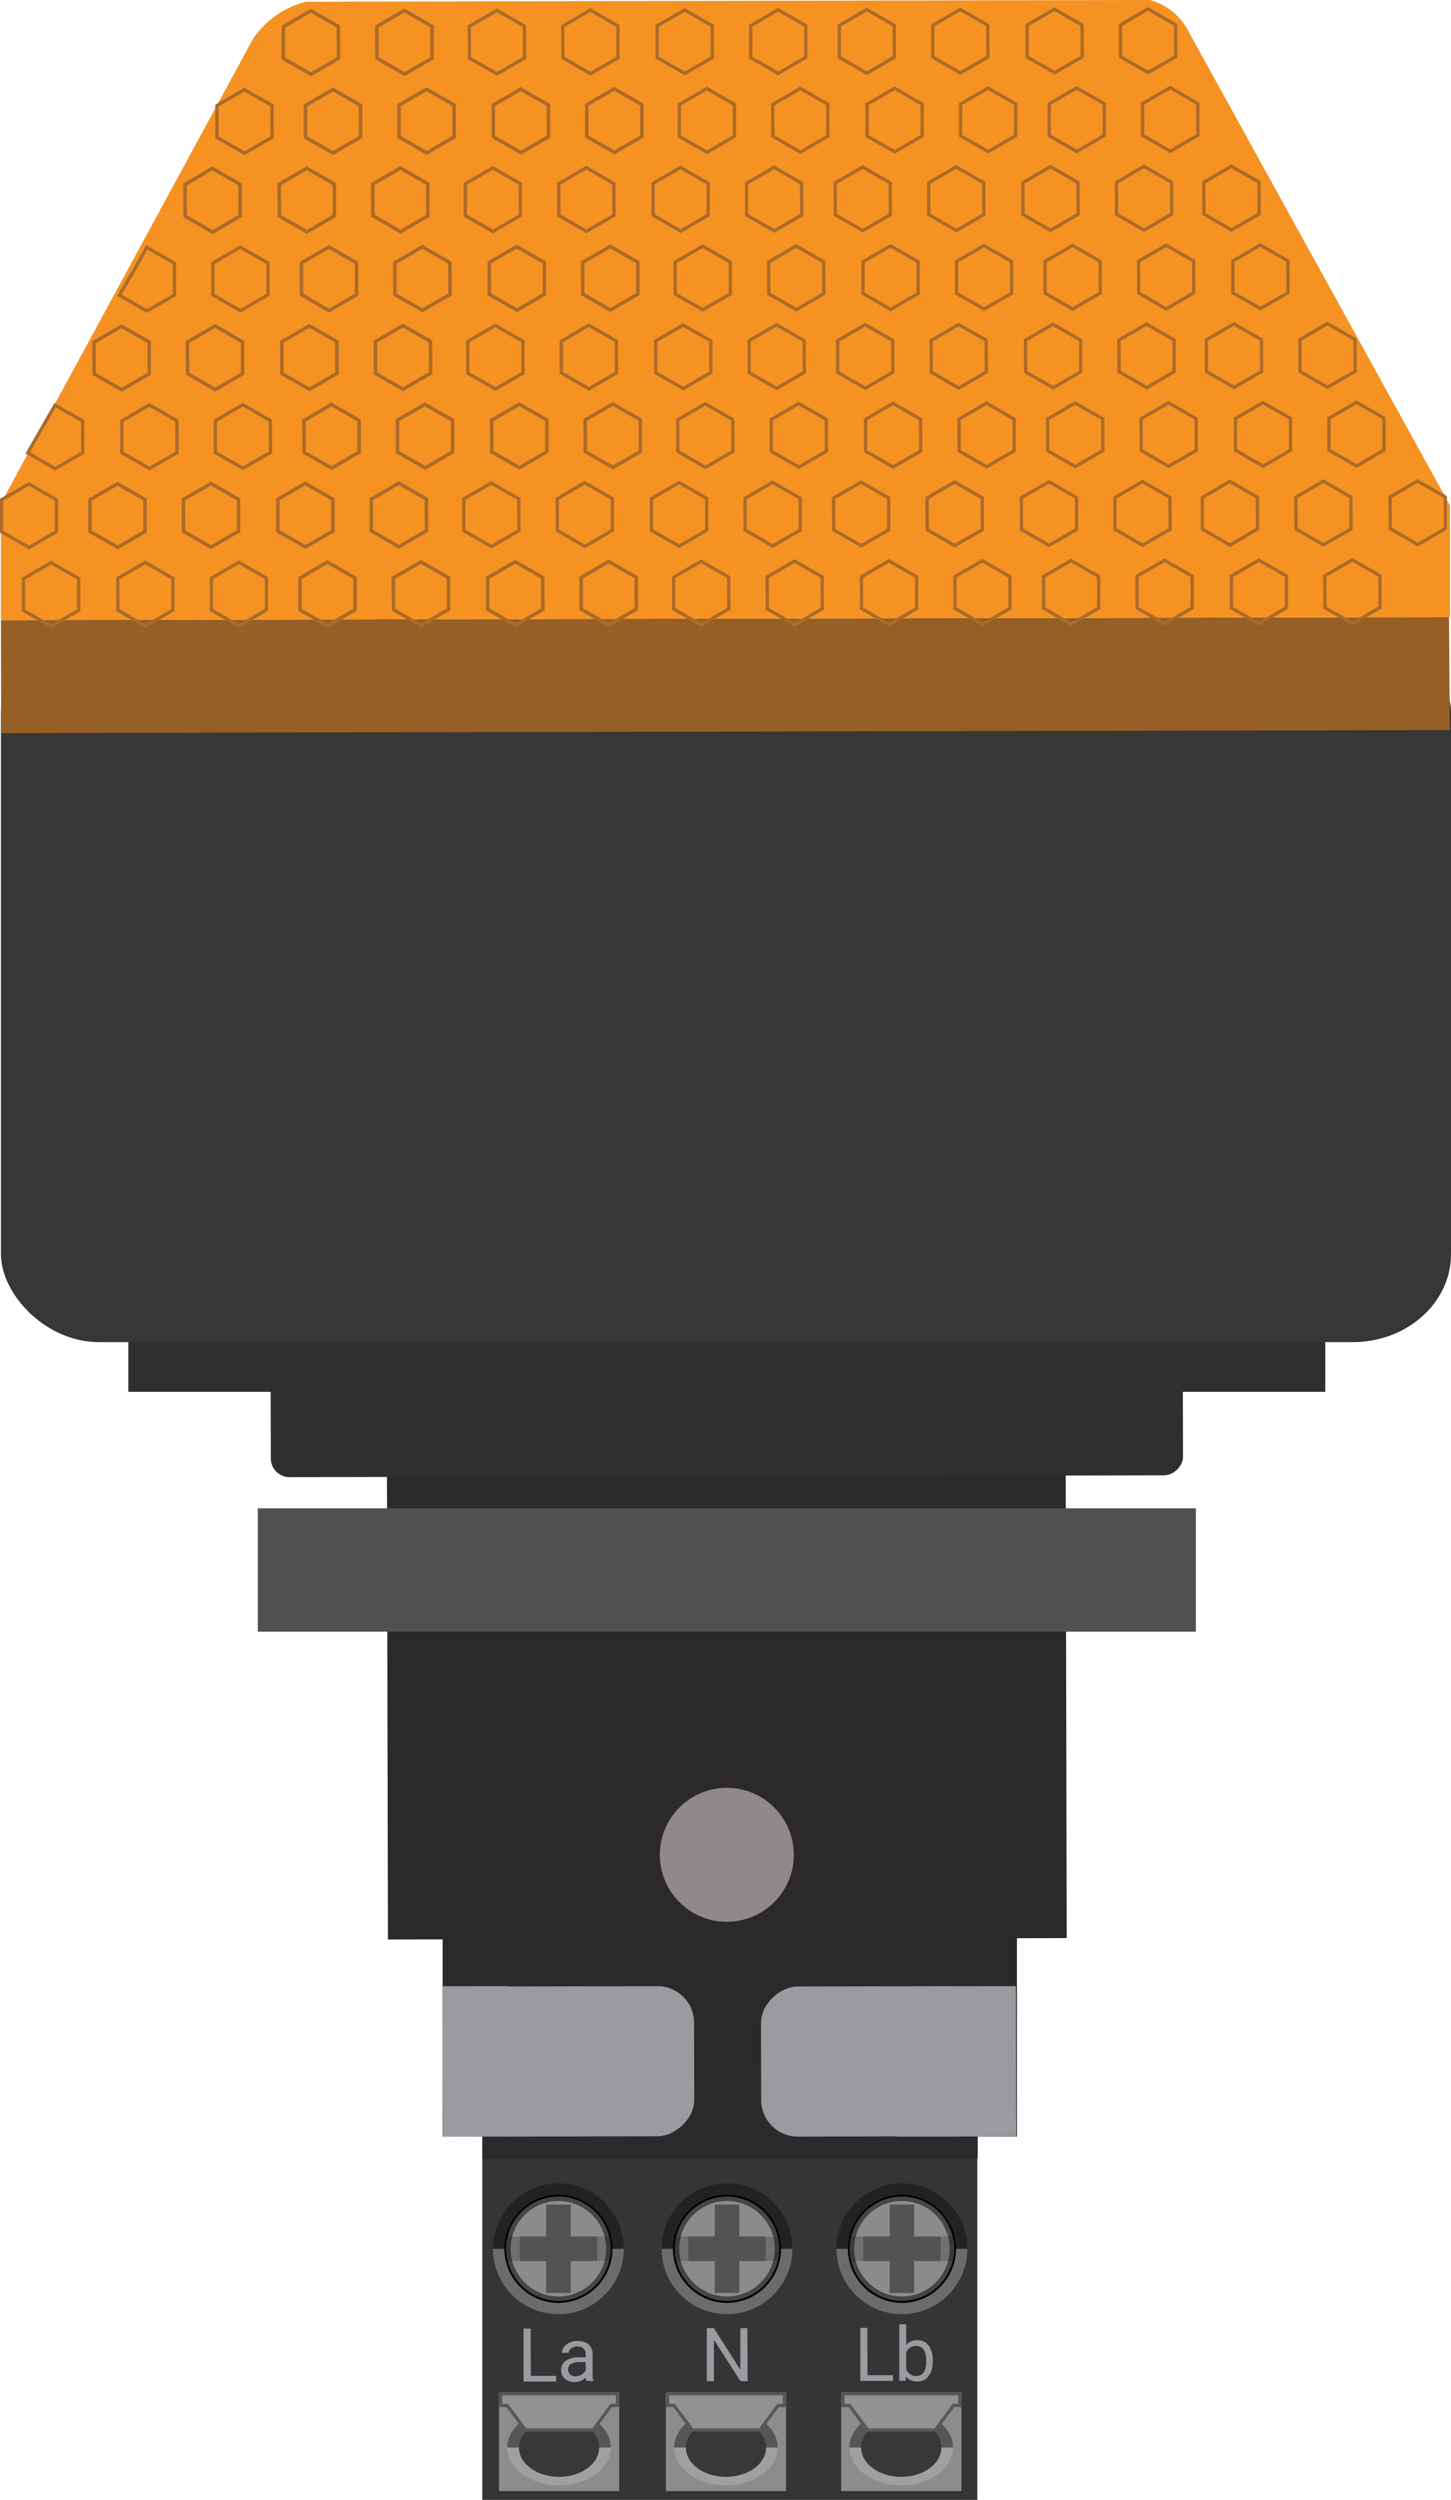 <?xml version='1.0' encoding='UTF-8' standalone='no'?>
<!-- Generator: Adobe Illustrator 16.0.0, SVG Export Plug-In . SVG Version: 6.00 Build 0)  -->
<svg xmlns="http://www.w3.org/2000/svg" width="109.42"  xml:space="preserve" xmlns:xml="http://www.w3.org/XML/1998/namespace" version="1.1" viewBox="0 0 109.42 188.502" y="0px" height="188.502" enable-background="new 0 0 23.76 32.551" x="0px" id="svg2" gorn="0">
    <desc >
        <referenceFile >RSL_1_breadboard.svg</referenceFile>
    </desc>
    <defs  id="defs13829"/>
    <g transform="translate(42.93,87.428)" >
        <g >
            <g  id="breadboard" gorn="0.2.0.0">
                <rect style="stroke-linecap:round;stop-color:#000000" width="43.309"  fill-opacity="1" stroke="none" y="57.81" height="15.874" stroke-width="0.96" x="-9.551" id="rect20594" fill="#2b2929" gorn="0.2.0.0.0"/>
                <g transform="rotate(-90)" >
                    <g >
                        <rect style="fill:#363435" class="cls-163" width="27.39"  y="-6.562" height="37.33" x="-101.073" id="rect10621" gorn="0.2.0.0.1.0.0"/>
                    </g>
                </g>
                <g transform="rotate(-90.12)" >
                    <g >
                        <rect style="fill:#2b2929" class="cls-118" width="35.738"  y="-13.799" height="51.186" x="-58.789" id="rect11017" gorn="0.2.0.0.2.0.0"/>
                    </g>
                </g>
                <rect style="stroke-linecap:round;stop-color:#000000" width="90.26"  fill-opacity="1" stroke="none" y="11.642" height="5.88" stroke-width="0.96" x="-33.25" id="rect16395" fill="#302f2f" gorn="0.2.0.0.3"/>
                <rect style="stroke-linecap:round;stop-color:#000000" width="109.35"  fill-opacity="1" rx="7.412" stroke="none" y="-40.324" height="54.1" stroke-width="0.96" x="-42.86" id="rect16794" ry="6.632" fill="#393636" gorn="0.2.0.0.4"/>
                <g transform="rotate(-90,30.141,914.081)" >
                    <g >
                        <polygon style="fill:#955f25" class="cls-165"  id="polygon10627" points="976.6,950.34 976.37,841.1 984.89,841.08 985.12,950.28 " gorn="0.2.0.0.5.0.0"/>
                    </g>
                </g>
                <g transform="rotate(-90,30.141,914.081)" >
                    <g >
                        <g  id="g11015" gorn="0.2.0.0.6.0.0">
                            <path style="fill:#f59222"  d="m 984.89,841.08 h 8.81 l 35,19 a 6.84,6.84 0 0 1 2.82,4 l 0.13,63.63 a 4.63,4.63 0 0 1 -2.51,3 l -35.6,19.64 h -8.42 z" id="path10629" gorn="0.2.0.0.6.0.0.0"/>
                            <polygon style="stroke-miterlimit:10" class="cls-168"  stroke="#ab6b29" stroke-width="0.25" id="polygon10631" fill="none" points="990.38,849.88 991.58,851.95 993.98,851.95 995.17,849.87 993.97,847.8 991.57,847.8 " gorn="0.2.0.0.6.0.0.1"/>
                            <polygon style="stroke-miterlimit:10" class="cls-168"  stroke="#ab6b29" stroke-width="0.25" id="polygon10633" fill="none" points="990.39,856.93 991.6,859 993.99,859 995.19,856.92 993.99,854.84 991.59,854.85 " gorn="0.2.0.0.6.0.0.2"/>
                            <polygon style="stroke-miterlimit:10" class="cls-168"  stroke="#ab6b29" stroke-width="0.25" id="polygon10635" fill="none" points="990.41,864.04 991.61,866.12 994.01,866.11 995.2,864.03 994,861.96 991.6,861.96 " gorn="0.2.0.0.6.0.0.3"/>
                            <polygon style="stroke-miterlimit:10" class="cls-168"  stroke="#ab6b29" stroke-width="0.25" id="polygon10637" fill="none" points="990.42,871.09 991.63,873.17 994.02,873.16 995.22,871.08 994.01,869.01 991.62,869.01 " gorn="0.2.0.0.6.0.0.4"/>
                            <polygon style="stroke-miterlimit:10" class="cls-168"  stroke="#ab6b29" stroke-width="0.25" id="polygon10639" fill="none" points="990.38,849.88 991.58,851.95 993.98,851.95 995.17,849.87 993.97,847.8 991.57,847.8 " gorn="0.2.0.0.6.0.0.5"/>
                            <polygon style="stroke-miterlimit:10" class="cls-168"  stroke="#ab6b29" stroke-width="0.25" id="polygon10641" fill="none" points="990.39,856.93 991.6,859 993.99,859 995.19,856.92 993.99,854.84 991.59,854.85 " gorn="0.2.0.0.6.0.0.6"/>
                            <polygon style="stroke-miterlimit:10" class="cls-168"  stroke="#ab6b29" stroke-width="0.25" id="polygon10643" fill="none" points="990.41,864.04 991.61,866.12 994.01,866.11 995.2,864.03 994,861.96 991.6,861.96 " gorn="0.2.0.0.6.0.0.7"/>
                            <polygon style="stroke-miterlimit:10" class="cls-168"  stroke="#ab6b29" stroke-width="0.25" id="polygon10645" fill="none" points="990.42,871.09 991.63,873.17 994.02,873.16 995.22,871.08 994.01,869.01 991.62,869.01 " gorn="0.2.0.0.6.0.0.8"/>
                            <polygon style="stroke-miterlimit:10" class="cls-168"  stroke="#ab6b29" stroke-width="0.25" id="polygon10647" fill="none" points="990.44,878.06 991.64,880.14 994.04,880.13 995.23,878.05 994.03,875.98 991.63,875.99 " gorn="0.2.0.0.6.0.0.9"/>
                            <polygon style="stroke-miterlimit:10" class="cls-168"  stroke="#ab6b29" stroke-width="0.25" id="polygon10649" fill="none" points="990.45,885.12 991.66,887.19 994.05,887.18 995.25,885.1 994.04,883.03 991.65,883.04 " gorn="0.2.0.0.6.0.0.10"/>
                            <polygon style="stroke-miterlimit:10" class="cls-168"  stroke="#ab6b29" stroke-width="0.25" id="polygon10651" fill="none" points="990.47,892.22 991.67,894.3 994.07,894.3 995.26,892.22 994.06,890.14 991.66,890.14 " gorn="0.2.0.0.6.0.0.11"/>
                            <polygon style="stroke-miterlimit:10" class="cls-168"  stroke="#ab6b29" stroke-width="0.25" id="polygon10653" fill="none" points="990.48,899.27 991.68,901.35 994.08,901.35 995.28,899.26 994.07,897.19 991.68,897.2 " gorn="0.2.0.0.6.0.0.12"/>
                            <polygon style="stroke-miterlimit:10" class="cls-168"  stroke="#ab6b29" stroke-width="0.25" id="polygon10655" fill="none" points="990.5,905.96 991.7,908.03 994.1,908.03 995.29,905.94 994.09,903.87 991.69,903.88 " gorn="0.2.0.0.6.0.0.13"/>
                            <polygon style="stroke-miterlimit:10" class="cls-168"  stroke="#ab6b29" stroke-width="0.25" id="polygon10657" fill="none" points="990.51,913.01 991.71,915.09 994.11,915.08 995.3,913 994.1,910.92 991.71,910.93 " gorn="0.2.0.0.6.0.0.14"/>
                            <polygon style="stroke-miterlimit:10" class="cls-168"  stroke="#ab6b29" stroke-width="0.25" id="polygon10659" fill="none" points="990.53,920.12 991.73,922.19 994.13,922.19 995.32,920.11 994.12,918.03 991.72,918.04 " gorn="0.2.0.0.6.0.0.15"/>
                            <polygon style="stroke-miterlimit:10" class="cls-168"  stroke="#ab6b29" stroke-width="0.25" id="polygon10661" fill="none" points="990.54,927.17 991.75,929.25 994.14,929.24 995.34,927.16 994.13,925.09 991.74,925.09 " gorn="0.2.0.0.6.0.0.16"/>
                            <polygon style="stroke-miterlimit:10" class="cls-168"  stroke="#ab6b29" stroke-width="0.25" id="polygon10663" fill="none" points="990.55,933.76 991.76,935.84 994.16,935.83 995.35,933.75 994.14,931.68 991.75,931.68 " gorn="0.2.0.0.6.0.0.17"/>
                            <polygon style="stroke-miterlimit:10" class="cls-168"  stroke="#ab6b29" stroke-width="0.25" id="polygon10665" fill="none" points="990.57,940.81 991.77,942.89 994.17,942.88 995.37,940.8 994.16,938.73 991.76,938.74 " gorn="0.2.0.0.6.0.0.18"/>
                            <polygon style="stroke-miterlimit:10" class="cls-168"  stroke="#ab6b29" stroke-width="0.25" id="polygon10667" fill="none" points="990.59,947.92 991.79,950 994.18,950 995.38,947.91 994.18,945.84 991.78,945.85 " gorn="0.2.0.0.6.0.0.19"/>
                            <polygon style="stroke-miterlimit:10" class="cls-168"  stroke="#ab6b29" stroke-width="0.25" id="polygon10677" fill="none" points="990.36,843.2 991.57,845.27 993.96,845.27 995.16,843.19 993.96,841.12 991.56,841.12 " gorn="0.2.0.0.6.0.0.20"/>
                            <polygon style="stroke-miterlimit:10" class="cls-168"  stroke="#ab6b29" stroke-width="0.25" id="polygon10679" fill="none" points="984.47,865.71 985.67,867.78 988.07,867.78 989.27,865.7 988.06,863.63 985.66,863.63 " gorn="0.2.0.0.6.0.0.21"/>
                            <polygon style="stroke-miterlimit:10" class="cls-168"  stroke="#ab6b29" stroke-width="0.25" id="polygon10681" fill="none" points="984.49,872.76 985.69,874.83 988.09,874.83 989.28,872.75 988.08,870.67 985.68,870.68 " gorn="0.2.0.0.6.0.0.22"/>
                            <polygon style="stroke-miterlimit:10" class="cls-168"  stroke="#ab6b29" stroke-width="0.25" id="polygon10683" fill="none" points="984.5,879.87 985.7,881.95 988.1,881.94 989.29,879.86 988.09,877.79 985.7,877.79 " gorn="0.2.0.0.6.0.0.23"/>
                            <polygon style="stroke-miterlimit:10" class="cls-168"  stroke="#ab6b29" stroke-width="0.25" id="polygon10685" fill="none" points="984.52,886.92 985.72,889 988.12,888.99 989.31,886.91 988.11,884.84 985.71,884.84 " gorn="0.2.0.0.6.0.0.24"/>
                            <polygon style="stroke-miterlimit:10" class="cls-168"  stroke="#ab6b29" stroke-width="0.25" id="polygon10687" fill="none" points="984.47,865.71 985.67,867.78 988.07,867.78 989.27,865.7 988.06,863.63 985.66,863.63 " gorn="0.2.0.0.6.0.0.25"/>
                            <polygon style="stroke-miterlimit:10" class="cls-168"  stroke="#ab6b29" stroke-width="0.25" id="polygon10689" fill="none" points="984.49,872.76 985.69,874.83 988.09,874.83 989.28,872.75 988.08,870.67 985.68,870.68 " gorn="0.2.0.0.6.0.0.26"/>
                            <polygon style="stroke-miterlimit:10" class="cls-168"  stroke="#ab6b29" stroke-width="0.25" id="polygon10691" fill="none" points="984.5,879.87 985.7,881.95 988.1,881.94 989.29,879.86 988.09,877.79 985.7,877.79 " gorn="0.2.0.0.6.0.0.27"/>
                            <polygon style="stroke-miterlimit:10" class="cls-168"  stroke="#ab6b29" stroke-width="0.25" id="polygon10693" fill="none" points="984.52,886.92 985.72,889 988.12,888.99 989.31,886.91 988.11,884.84 985.71,884.84 " gorn="0.2.0.0.6.0.0.28"/>
                            <polygon style="stroke-miterlimit:10" class="cls-168"  stroke="#ab6b29" stroke-width="0.25" id="polygon10695" fill="none" points="984.53,893.89 985.74,895.97 988.13,895.96 989.33,893.88 988.12,891.81 985.73,891.81 " gorn="0.2.0.0.6.0.0.29"/>
                            <polygon style="stroke-miterlimit:10" class="cls-168"  stroke="#ab6b29" stroke-width="0.25" id="polygon10697" fill="none" points="984.54,900.94 985.75,903.02 988.15,903.01 989.34,900.93 988.14,898.86 985.74,898.87 " gorn="0.2.0.0.6.0.0.30"/>
                            <polygon style="stroke-miterlimit:10" class="cls-168"  stroke="#ab6b29" stroke-width="0.25" id="polygon10699" fill="none" points="984.56,908.06 985.76,910.13 988.16,910.13 989.36,908.04 988.15,905.97 985.76,905.98 " gorn="0.2.0.0.6.0.0.31"/>
                            <polygon style="stroke-miterlimit:10" class="cls-168"  stroke="#ab6b29" stroke-width="0.25" id="polygon10701" fill="none" points="984.58,915.1 985.78,917.18 988.17,917.17 989.37,915.09 988.17,913.02 985.77,913.03 " gorn="0.2.0.0.6.0.0.32"/>
                            <polygon style="stroke-miterlimit:10" class="cls-168"  stroke="#ab6b29" stroke-width="0.25" id="polygon10703" fill="none" points="984.59,921.78 985.79,923.86 988.19,923.86 989.38,921.77 988.18,919.7 985.79,919.71 " gorn="0.2.0.0.6.0.0.33"/>
                            <polygon style="stroke-miterlimit:10" class="cls-168"  stroke="#ab6b29" stroke-width="0.25" id="polygon10705" fill="none" points="984.61,928.84 985.81,930.91 988.21,930.91 989.4,928.83 988.2,926.75 985.8,926.76 " gorn="0.2.0.0.6.0.0.34"/>
                            <polygon style="stroke-miterlimit:10" class="cls-168"  stroke="#ab6b29" stroke-width="0.25" id="polygon10707" fill="none" points="984.62,935.95 985.83,938.02 988.22,938.02 989.41,935.94 988.21,933.87 985.81,933.87 " gorn="0.2.0.0.6.0.0.35"/>
                            <polygon style="stroke-miterlimit:10" class="cls-168"  stroke="#ab6b29" stroke-width="0.25" id="polygon10709" fill="none" points="984.63,943 985.84,945.08 988.24,945.07 989.43,942.99 988.23,940.91 985.83,940.92 " gorn="0.2.0.0.6.0.0.36"/>
                            <polygon style="stroke-miterlimit:10" class="cls-168"  stroke="#ab6b29" stroke-width="0.25" id="polygon10721" fill="none" points="984.43,844.86 985.63,846.94 988.03,846.94 989.22,844.86 988.02,842.78 985.62,842.78 " gorn="0.2.0.0.6.0.0.37"/>
                            <polygon style="stroke-miterlimit:10" class="cls-168"  stroke="#ab6b29" stroke-width="0.25" id="polygon10723" fill="none" points="984.44,851.98 985.65,854.05 988.04,854.05 989.24,851.96 988.04,849.89 985.64,849.9 " gorn="0.2.0.0.6.0.0.38"/>
                            <polygon style="stroke-miterlimit:10" class="cls-168"  stroke="#ab6b29" stroke-width="0.25" id="polygon10725" fill="none" points="984.46,859.03 985.66,861.1 988.06,861.1 989.25,859.02 988.05,856.95 985.65,856.95 " gorn="0.2.0.0.6.0.0.39"/>
                            <polygon style="stroke-miterlimit:10" class="cls-168"  stroke="#ab6b29" stroke-width="0.25" id="polygon10727" fill="none" points="1002.26,850.18 1003.46,852.26 1005.86,852.26 1007.05,850.17 1005.85,848.1 1003.45,848.11 " gorn="0.2.0.0.6.0.0.40"/>
                            <polygon style="stroke-miterlimit:10" class="cls-168"  stroke="#ab6b29" stroke-width="0.25" id="polygon10729" fill="none" points="1002.27,857.24 1003.48,859.31 1005.87,859.31 1007.07,857.23 1005.86,855.15 1003.47,855.16 " gorn="0.2.0.0.6.0.0.41"/>
                            <polygon style="stroke-miterlimit:10" class="cls-168"  stroke="#ab6b29" stroke-width="0.25" id="polygon10731" fill="none" points="1002.29,864.35 1003.49,866.42 1005.89,866.42 1007.08,864.34 1005.88,862.26 1003.48,862.27 " gorn="0.2.0.0.6.0.0.42"/>
                            <polygon style="stroke-miterlimit:10" class="cls-168"  stroke="#ab6b29" stroke-width="0.25" id="polygon10733" fill="none" points="1002.3,871.4 1003.51,873.48 1005.9,873.47 1007.1,871.39 1005.89,869.32 1003.5,869.32 " gorn="0.2.0.0.6.0.0.43"/>
                            <polygon style="stroke-miterlimit:10" class="cls-168"  stroke="#ab6b29" stroke-width="0.25" id="polygon10735" fill="none" points="1002.26,850.18 1003.46,852.26 1005.86,852.26 1007.05,850.17 1005.85,848.1 1003.45,848.11 " gorn="0.2.0.0.6.0.0.44"/>
                            <polygon style="stroke-miterlimit:10" class="cls-168"  stroke="#ab6b29" stroke-width="0.25" id="polygon10737" fill="none" points="1002.27,857.24 1003.48,859.31 1005.87,859.31 1007.07,857.23 1005.86,855.15 1003.47,855.16 " gorn="0.2.0.0.6.0.0.45"/>
                            <polygon style="stroke-miterlimit:10" class="cls-168"  stroke="#ab6b29" stroke-width="0.25" id="polygon10739" fill="none" points="1002.29,864.35 1003.49,866.42 1005.89,866.42 1007.08,864.34 1005.88,862.26 1003.48,862.27 " gorn="0.2.0.0.6.0.0.46"/>
                            <polygon style="stroke-miterlimit:10" class="cls-168"  stroke="#ab6b29" stroke-width="0.25" id="polygon10741" fill="none" points="1002.3,871.4 1003.51,873.48 1005.9,873.47 1007.1,871.39 1005.89,869.32 1003.5,869.32 " gorn="0.2.0.0.6.0.0.47"/>
                            <polygon style="stroke-miterlimit:10" class="cls-168"  stroke="#ab6b29" stroke-width="0.25" id="polygon10743" fill="none" points="1002.32,878.37 1003.52,880.45 1005.92,880.44 1007.11,878.36 1005.91,876.29 1003.51,876.29 " gorn="0.2.0.0.6.0.0.48"/>
                            <polygon style="stroke-miterlimit:10" class="cls-168"  stroke="#ab6b29" stroke-width="0.25" id="polygon10745" fill="none" points="1002.33,885.42 1003.53,887.5 1005.93,887.49 1007.13,885.41 1005.92,883.34 1003.53,883.34 " gorn="0.2.0.0.6.0.0.49"/>
                            <polygon style="stroke-miterlimit:10" class="cls-168"  stroke="#ab6b29" stroke-width="0.25" id="polygon10747" fill="none" points="1002.35,892.53 1003.55,894.61 1005.95,894.61 1007.14,892.52 1005.94,890.45 1003.54,890.46 " gorn="0.2.0.0.6.0.0.50"/>
                            <polygon style="stroke-miterlimit:10" class="cls-168"  stroke="#ab6b29" stroke-width="0.25" id="polygon10749" fill="none" points="1002.36,899.58 1003.57,901.66 1005.96,901.65 1007.16,899.57 1005.96,897.5 1003.55,897.5 " gorn="0.2.0.0.6.0.0.51"/>
                            <polygon style="stroke-miterlimit:10" class="cls-168"  stroke="#ab6b29" stroke-width="0.25" id="polygon10751" fill="none" points="1002.38,906.26 1003.58,908.34 1005.98,908.33 1007.17,906.25 1005.97,904.18 1003.57,904.18 " gorn="0.2.0.0.6.0.0.52"/>
                            <polygon style="stroke-miterlimit:10" class="cls-168"  stroke="#ab6b29" stroke-width="0.25" id="polygon10753" fill="none" points="1002.39,913.31 1003.6,915.39 1005.99,915.38 1007.18,913.3 1005.98,911.23 1003.58,911.24 " gorn="0.2.0.0.6.0.0.53"/>
                            <polygon style="stroke-miterlimit:10" class="cls-168"  stroke="#ab6b29" stroke-width="0.25" id="polygon10755" fill="none" points="1002.41,920.43 1003.61,922.5 1006,922.5 1007.2,920.41 1006,918.34 1003.6,918.35 " gorn="0.2.0.0.6.0.0.54"/>
                            <polygon style="stroke-miterlimit:10" class="cls-168"  stroke="#ab6b29" stroke-width="0.25" id="polygon10757" fill="none" points="1002.42,927.48 1003.62,929.55 1006.02,929.55 1007.21,927.47 1006.01,925.39 1003.62,925.4 " gorn="0.2.0.0.6.0.0.55"/>
                            <polygon style="stroke-miterlimit:10"  stroke="#ab6b29" stroke-width="0.25" id="polygon10759" fill="none" points="1002.44,934.07 1003.64,936.15 1006.03,936.14 1007.23,934.06 1006.03,931.99 1003.63,931.99 " gorn="0.2.0.0.6.0.0.56"/>
                            <polygon style="stroke-miterlimit:10" class="cls-168"  stroke="#ab6b29" stroke-width="0.25" id="polygon10761" fill="none" points="1002.45,941.12 1003.65,943.2 1006.05,943.19 1007.25,941.11 1006.04,939.04 1003.64,939.04 " gorn="0.2.0.0.6.0.0.57"/>
                            <polygon style="stroke-miterlimit:10" class="cls-168"  stroke="#ab6b29" stroke-width="0.25" id="polygon10775" fill="none" points="996.35,866.01 997.56,868.09 999.95,868.09 1001.15,866 999.94,863.93 997.54,863.94 " gorn="0.2.0.0.6.0.0.58"/>
                            <polygon style="stroke-miterlimit:10" class="cls-168"  stroke="#ab6b29" stroke-width="0.25" id="polygon10777" fill="none" points="996.37,873.07 997.57,875.14 999.97,875.14 1001.16,873.05 999.96,870.98 997.56,870.99 " gorn="0.2.0.0.6.0.0.59"/>
                            <polygon style="stroke-miterlimit:10" class="cls-168"  stroke="#ab6b29" stroke-width="0.25" id="polygon10779" fill="none" points="996.38,880.18 997.59,882.25 999.98,882.25 1001.17,880.17 999.97,878.09 997.58,878.1 " gorn="0.2.0.0.6.0.0.60"/>
                            <polygon style="stroke-miterlimit:10" class="cls-168"  stroke="#ab6b29" stroke-width="0.25" id="polygon10781" fill="none" points="996.4,887.23 997.6,889.3 1000,889.3 1001.19,887.22 999.99,885.14 997.59,885.15 " gorn="0.2.0.0.6.0.0.61"/>
                            <polygon style="stroke-miterlimit:10" class="cls-168"  stroke="#ab6b29" stroke-width="0.25" id="polygon10783" fill="none" points="996.35,866.01 997.56,868.09 999.95,868.09 1001.15,866 999.94,863.93 997.54,863.94 " gorn="0.2.0.0.6.0.0.62"/>
                            <polygon style="stroke-miterlimit:10" class="cls-168"  stroke="#ab6b29" stroke-width="0.25" id="polygon10785" fill="none" points="996.37,873.07 997.57,875.14 999.97,875.14 1001.16,873.05 999.96,870.98 997.56,870.99 " gorn="0.2.0.0.6.0.0.63"/>
                            <polygon style="stroke-miterlimit:10" class="cls-168"  stroke="#ab6b29" stroke-width="0.25" id="polygon10787" fill="none" points="996.38,880.18 997.59,882.25 999.98,882.25 1001.17,880.17 999.97,878.09 997.58,878.1 " gorn="0.2.0.0.6.0.0.64"/>
                            <polygon style="stroke-miterlimit:10" class="cls-168"  stroke="#ab6b29" stroke-width="0.25" id="polygon10789" fill="none" points="996.4,887.23 997.6,889.3 1000,889.3 1001.19,887.22 999.99,885.14 997.59,885.15 " gorn="0.2.0.0.6.0.0.65"/>
                            <polygon style="stroke-miterlimit:10" class="cls-168"  stroke="#ab6b29" stroke-width="0.25" id="polygon10791" fill="none" points="996.41,894.2 997.61,896.28 1000.01,896.27 1001.2,894.19 1000,892.12 997.61,892.12 " gorn="0.2.0.0.6.0.0.66"/>
                            <polygon style="stroke-miterlimit:10" class="cls-168"  stroke="#ab6b29" stroke-width="0.25" id="polygon10793" fill="none" points="996.43,901.25 997.63,903.33 1000.03,903.32 1001.22,901.24 1000.02,899.17 997.62,899.17 " gorn="0.2.0.0.6.0.0.67"/>
                            <polygon style="stroke-miterlimit:10" class="cls-168"  stroke="#ab6b29" stroke-width="0.25" id="polygon10795" fill="none" points="996.44,908.36 997.64,910.44 1000.04,910.43 1001.24,908.35 1000.03,906.28 997.63,906.28 " gorn="0.2.0.0.6.0.0.68"/>
                            <polygon style="stroke-miterlimit:10" class="cls-168"  stroke="#ab6b29" stroke-width="0.25" id="polygon10797" fill="none" points="996.45,915.41 997.66,917.49 1000.05,917.49 1001.25,915.4 1000.05,913.33 997.65,913.34 " gorn="0.2.0.0.6.0.0.69"/>
                            <polygon style="stroke-miterlimit:10" class="cls-168"  stroke="#ab6b29" stroke-width="0.25" id="polygon10799" fill="none" points="996.47,922.09 997.67,924.17 1000.07,924.17 1001.26,922.08 1000.06,920.01 997.66,920.02 " gorn="0.2.0.0.6.0.0.70"/>
                            <polygon style="stroke-miterlimit:10" class="cls-168"  stroke="#ab6b29" stroke-width="0.25" id="polygon10801" fill="none" points="996.49,929.14 997.69,931.22 1000.08,931.21 1001.28,929.13 1000.08,927.06 997.68,927.07 " gorn="0.2.0.0.6.0.0.71"/>
                            <polygon style="stroke-miterlimit:10" class="cls-168"  stroke="#ab6b29" stroke-width="0.25" id="polygon10803" fill="none" points="996.5,936.25 997.7,938.33 1000.1,938.33 1001.29,936.24 1000.09,934.17 997.7,934.18 " gorn="0.2.0.0.6.0.0.72"/>
                            <polygon style="stroke-miterlimit:10" class="cls-168"  stroke="#ab6b29" stroke-width="0.25" id="polygon10805" fill="none" points="996.51,943.31 997.72,945.38 1000.12,945.38 1001.31,943.3 1000.11,941.22 997.71,941.23 " gorn="0.2.0.0.6.0.0.73"/>
                            <path style="stroke-miterlimit:10" class="cls-168"  d="m 996.31,845.17 1.2,2.08 2.4,-0.01 1.19,-2.08 -3.6,-2.06 z" stroke="#ab6b29" stroke-width="0.25" id="polygon10817" fill="none" gorn="0.2.0.0.6.0.0.74"/>
                            <polygon style="stroke-miterlimit:10" class="cls-168"  stroke="#ab6b29" stroke-width="0.25" id="polygon10819" fill="none" points="996.32,852.28 997.52,854.36 999.92,854.35 1001.12,852.27 999.91,850.2 997.52,850.2 " gorn="0.2.0.0.6.0.0.75"/>
                            <polygon style="stroke-miterlimit:10" class="cls-168"  stroke="#ab6b29" stroke-width="0.25" id="polygon10821" fill="none" points="996.34,859.33 997.54,861.41 999.94,861.4 1001.13,859.32 999.93,857.25 997.53,857.25 " gorn="0.2.0.0.6.0.0.76"/>
                            <polygon style="stroke-miterlimit:10" class="cls-168"  stroke="#ab6b29" stroke-width="0.25" id="polygon10825" fill="none" points="1014.15,857.04 1015.36,859.12 1017.75,859.11 1018.95,857.03 1017.74,854.96 1015.35,854.97 " gorn="0.2.0.0.6.0.0.77"/>
                            <polygon style="stroke-miterlimit:10" class="cls-168"  stroke="#ab6b29" stroke-width="0.25" id="polygon10827" fill="none" points="1014.17,864.16 1015.37,866.23 1017.77,866.23 1018.96,864.14 1017.76,862.07 1015.36,862.08 " gorn="0.2.0.0.6.0.0.78"/>
                            <polygon style="stroke-miterlimit:10" class="cls-168"  stroke="#ab6b29" stroke-width="0.25" id="polygon10829" fill="none" points="1014.18,871.21 1015.38,873.28 1017.78,873.28 1018.98,871.2 1017.77,869.12 1015.38,869.13 " gorn="0.2.0.0.6.0.0.79"/>
                            <polygon style="stroke-miterlimit:10" class="cls-168"  stroke="#ab6b29" stroke-width="0.25" id="polygon10833" fill="none" points="1014.15,857.04 1015.36,859.12 1017.75,859.11 1018.95,857.03 1017.74,854.96 1015.35,854.97 " gorn="0.2.0.0.6.0.0.80"/>
                            <polygon style="stroke-miterlimit:10" class="cls-168"  stroke="#ab6b29" stroke-width="0.25" id="polygon10835" fill="none" points="1014.17,864.16 1015.37,866.23 1017.77,866.23 1018.96,864.14 1017.76,862.07 1015.36,862.08 " gorn="0.2.0.0.6.0.0.81"/>
                            <polygon style="stroke-miterlimit:10" class="cls-168"  stroke="#ab6b29" stroke-width="0.25" id="polygon10837" fill="none" points="1014.18,871.21 1015.38,873.28 1017.78,873.28 1018.98,871.2 1017.77,869.12 1015.38,869.13 " gorn="0.2.0.0.6.0.0.82"/>
                            <polygon style="stroke-miterlimit:10" class="cls-168"  stroke="#ab6b29" stroke-width="0.25" id="polygon10839" fill="none" points="1014.2,878.18 1015.4,880.25 1017.8,880.25 1018.99,878.17 1017.79,876.1 1015.39,876.1 " gorn="0.2.0.0.6.0.0.83"/>
                            <polygon style="stroke-miterlimit:10" class="cls-168"  stroke="#ab6b29" stroke-width="0.25" id="polygon10841" fill="none" points="1014.21,885.23 1015.41,887.31 1017.81,887.3 1019.01,885.22 1017.8,883.15 1015.4,883.15 " gorn="0.2.0.0.6.0.0.84"/>
                            <polygon style="stroke-miterlimit:10" class="cls-168"  stroke="#ab6b29" stroke-width="0.25" id="polygon10843" fill="none" points="1014.23,892.34 1015.43,894.41 1017.83,894.41 1019.02,892.33 1017.82,890.26 1015.42,890.26 " gorn="0.2.0.0.6.0.0.85"/>
                            <polygon style="stroke-miterlimit:10" class="cls-168"  stroke="#ab6b29" stroke-width="0.25" id="polygon10845" fill="none" points="1014.24,899.39 1015.44,901.47 1017.84,901.46 1019.03,899.38 1017.83,897.31 1015.44,897.31 " gorn="0.2.0.0.6.0.0.86"/>
                            <polygon style="stroke-miterlimit:10" class="cls-168"  stroke="#ab6b29" stroke-width="0.25" id="polygon10847" fill="none" points="1014.26,906.07 1015.46,908.15 1017.85,908.14 1019.05,906.06 1017.85,903.99 1015.45,904 " gorn="0.2.0.0.6.0.0.87"/>
                            <polygon style="stroke-miterlimit:10" class="cls-168"  stroke="#ab6b29" stroke-width="0.25" id="polygon10849" fill="none" points="1014.27,913.13 1015.47,915.2 1017.87,915.2 1019.06,913.11 1017.86,911.04 1015.47,911.05 " gorn="0.2.0.0.6.0.0.88"/>
                            <polygon style="stroke-miterlimit:10" class="cls-168"  stroke="#ab6b29" stroke-width="0.25" id="polygon10851" fill="none" points="1014.28,920.23 1015.49,922.31 1017.89,922.3 1019.08,920.22 1017.88,918.15 1015.48,918.15 " gorn="0.2.0.0.6.0.0.89"/>
                            <polygon style="stroke-miterlimit:10" class="cls-168"  stroke="#ab6b29" stroke-width="0.25" id="polygon10853" fill="none" points="1014.3,927.28 1015.5,929.36 1017.9,929.36 1019.1,927.27 1017.89,925.2 1015.49,925.21 " gorn="0.2.0.0.6.0.0.90"/>
                            <polygon style="stroke-miterlimit:10" class="cls-168"  stroke="#ab6b29" stroke-width="0.25" id="polygon10855" fill="none" points="1014.31,933.88 1015.52,935.96 1017.91,935.95 1019.11,933.87 1017.9,931.79 1015.51,931.8 " gorn="0.2.0.0.6.0.0.91"/>
                            <polygon style="stroke-miterlimit:10" class="cls-168"  stroke="#ab6b29" stroke-width="0.25" id="polygon10871" fill="none" points="1008.23,865.82 1009.43,867.9 1011.83,867.9 1013.02,865.81 1011.82,863.74 1009.43,863.75 " gorn="0.2.0.0.6.0.0.92"/>
                            <polygon style="stroke-miterlimit:10" class="cls-168"  stroke="#ab6b29" stroke-width="0.25" id="polygon10873" fill="none" points="1008.25,872.87 1009.45,874.95 1011.84,874.94 1013.04,872.86 1011.84,870.79 1009.44,870.79 " gorn="0.2.0.0.6.0.0.93"/>
                            <polygon style="stroke-miterlimit:10" class="cls-168"  stroke="#ab6b29" stroke-width="0.25" id="polygon10875" fill="none" points="1008.26,879.99 1009.46,882.06 1011.86,882.06 1013.06,879.97 1011.85,877.9 1009.46,877.91 " gorn="0.2.0.0.6.0.0.94"/>
                            <polygon style="stroke-miterlimit:10" class="cls-168"  stroke="#ab6b29" stroke-width="0.25" id="polygon10877" fill="none" points="1008.27,887.04 1009.48,889.11 1011.88,889.11 1013.07,887.03 1011.87,884.95 1009.47,884.96 " gorn="0.2.0.0.6.0.0.95"/>
                            <polygon style="stroke-miterlimit:10" class="cls-168"  stroke="#ab6b29" stroke-width="0.25" id="polygon10879" fill="none" points="1008.23,865.82 1009.43,867.9 1011.83,867.9 1013.02,865.81 1011.82,863.74 1009.43,863.75 " gorn="0.2.0.0.6.0.0.96"/>
                            <polygon style="stroke-miterlimit:10" class="cls-168"  stroke="#ab6b29" stroke-width="0.25" id="polygon10881" fill="none" points="1008.25,872.87 1009.45,874.95 1011.84,874.94 1013.04,872.86 1011.84,870.79 1009.44,870.79 " gorn="0.2.0.0.6.0.0.97"/>
                            <polygon style="stroke-miterlimit:10" class="cls-168"  stroke="#ab6b29" stroke-width="0.25" id="polygon10883" fill="none" points="1008.26,879.99 1009.46,882.06 1011.86,882.06 1013.06,879.97 1011.85,877.9 1009.46,877.91 " gorn="0.2.0.0.6.0.0.98"/>
                            <polygon style="stroke-miterlimit:10" class="cls-168"  stroke="#ab6b29" stroke-width="0.25" id="polygon10885" fill="none" points="1008.27,887.04 1009.48,889.11 1011.88,889.11 1013.07,887.03 1011.87,884.95 1009.47,884.96 " gorn="0.2.0.0.6.0.0.99"/>
                            <polygon style="stroke-miterlimit:10" class="cls-168"  stroke="#ab6b29" stroke-width="0.25" id="polygon10887" fill="none" points="1008.29,894.01 1009.49,896.09 1011.89,896.08 1013.09,894 1011.88,891.92 1009.48,891.93 " gorn="0.2.0.0.6.0.0.100"/>
                            <polygon style="stroke-miterlimit:10" class="cls-168"  stroke="#ab6b29" stroke-width="0.25" id="polygon10889" fill="none" points="1008.3,901.06 1009.51,903.14 1011.9,903.13 1013.1,901.05 1011.9,898.98 1009.5,898.98 " gorn="0.2.0.0.6.0.0.101"/>
                            <polygon style="stroke-miterlimit:10" class="cls-168"  stroke="#ab6b29" stroke-width="0.25" id="polygon10891" fill="none" points="1008.32,908.17 1009.52,910.25 1011.92,910.24 1013.11,908.16 1011.91,906.09 1009.52,906.09 " gorn="0.2.0.0.6.0.0.102"/>
                            <polygon style="stroke-miterlimit:10" class="cls-168"  stroke="#ab6b29" stroke-width="0.25" id="polygon10893" fill="none" points="1008.34,915.22 1009.54,917.3 1011.94,917.29 1013.13,915.21 1011.93,913.14 1009.53,913.14 " gorn="0.2.0.0.6.0.0.103"/>
                            <polygon style="stroke-miterlimit:10" class="cls-168"  stroke="#ab6b29" stroke-width="0.25" id="polygon10895" fill="none" points="1008.35,921.9 1009.55,923.98 1011.95,923.97 1013.14,921.89 1011.94,919.82 1009.54,919.82 " gorn="0.2.0.0.6.0.0.104"/>
                            <polygon style="stroke-miterlimit:10" class="cls-168"  stroke="#ab6b29" stroke-width="0.25" id="polygon10897" fill="none" points="1008.36,928.95 1009.57,931.03 1011.97,931.02 1013.16,928.94 1011.96,926.87 1009.56,926.88 " gorn="0.2.0.0.6.0.0.105"/>
                            <polygon style="stroke-miterlimit:10" class="cls-168"  stroke="#ab6b29" stroke-width="0.25" id="polygon10899" fill="none" points="1008.38,936.06 1009.58,938.14 1011.98,938.13 1013.17,936.05 1011.97,933.98 1009.57,933.98 " gorn="0.2.0.0.6.0.0.106"/>
                            <path style="stroke-miterlimit:10" class="cls-168"  d="m 1008.2,852.09 1.2,2.08 2.4,-0.01 1.2,-2.08 -1.698,-0.948 -1.912,-1.122 z" stroke="#ab6b29" stroke-width="0.25" id="polygon10915" fill="none" gorn="0.2.0.0.6.0.0.107"/>
                            <polygon style="stroke-miterlimit:10" class="cls-168"  stroke="#ab6b29" stroke-width="0.25" id="polygon10917" fill="none" points="1008.22,859.14 1009.42,861.22 1011.82,861.22 1013.01,859.13 1011.81,857.06 1009.41,857.07 " gorn="0.2.0.0.6.0.0.108"/>
                            <polygon style="stroke-miterlimit:10" class="cls-168"  stroke="#ab6b29" stroke-width="0.25" id="polygon10923" fill="none" points="1026.05,864.46 1027.25,866.54 1029.65,866.53 1030.84,864.45 1029.64,862.38 1027.24,862.38 " gorn="0.2.0.0.6.0.0.109"/>
                            <polygon style="stroke-miterlimit:10" class="cls-168"  stroke="#ab6b29" stroke-width="0.25" id="polygon10925" fill="none" points="1026.06,871.51 1027.26,873.59 1029.66,873.59 1030.86,871.5 1029.65,869.43 1027.26,869.44 " gorn="0.2.0.0.6.0.0.110"/>
                            <polygon style="stroke-miterlimit:10" class="cls-168"  stroke="#ab6b29" stroke-width="0.25" id="polygon10931" fill="none" points="1026.05,864.46 1027.25,866.54 1029.65,866.53 1030.84,864.45 1029.64,862.38 1027.24,862.38 " gorn="0.2.0.0.6.0.0.111"/>
                            <polygon style="stroke-miterlimit:10" class="cls-168"  stroke="#ab6b29" stroke-width="0.25" id="polygon10933" fill="none" points="1026.06,871.51 1027.26,873.59 1029.66,873.59 1030.86,871.5 1029.65,869.43 1027.26,869.44 " gorn="0.2.0.0.6.0.0.112"/>
                            <polygon style="stroke-miterlimit:10" class="cls-168"  stroke="#ab6b29" stroke-width="0.25" id="polygon10935" fill="none" points="1026.08,878.49 1027.28,880.56 1029.68,880.56 1030.87,878.48 1029.67,876.4 1027.27,876.41 " gorn="0.2.0.0.6.0.0.113"/>
                            <polygon style="stroke-miterlimit:10" class="cls-168"  stroke="#ab6b29" stroke-width="0.25" id="polygon10937" fill="none" points="1026.09,885.53 1027.29,887.61 1029.69,887.61 1030.89,885.52 1029.68,883.45 1027.29,883.46 " gorn="0.2.0.0.6.0.0.114"/>
                            <polygon style="stroke-miterlimit:10" class="cls-168"  stroke="#ab6b29" stroke-width="0.25" id="polygon10939" fill="none" points="1026.11,892.65 1027.31,894.73 1029.71,894.72 1030.9,892.64 1029.7,890.57 1027.3,890.57 " gorn="0.2.0.0.6.0.0.115"/>
                            <polygon style="stroke-miterlimit:10" class="cls-168"  stroke="#ab6b29" stroke-width="0.25" id="polygon10941" fill="none" points="1026.12,899.7 1027.33,901.77 1029.72,901.77 1030.91,899.69 1029.71,897.62 1027.31,897.62 " gorn="0.2.0.0.6.0.0.116"/>
                            <polygon style="stroke-miterlimit:10" class="cls-168"  stroke="#ab6b29" stroke-width="0.25" id="polygon10943" fill="none" points="1026.13,906.38 1027.34,908.45 1029.73,908.45 1030.93,906.37 1029.73,904.3 1027.33,904.3 " gorn="0.2.0.0.6.0.0.117"/>
                            <polygon style="stroke-miterlimit:10" class="cls-168"  stroke="#ab6b29" stroke-width="0.25" id="polygon10945" fill="none" points="1026.15,913.43 1027.35,915.51 1029.75,915.5 1030.94,913.42 1029.74,911.35 1027.35,911.35 " gorn="0.2.0.0.6.0.0.118"/>
                            <polygon style="stroke-miterlimit:10" class="cls-168"  stroke="#ab6b29" stroke-width="0.25" id="polygon10947" fill="none" points="1026.17,920.54 1027.37,922.62 1029.76,922.61 1030.96,920.53 1029.76,918.46 1027.36,918.46 " gorn="0.2.0.0.6.0.0.119"/>
                            <polygon style="stroke-miterlimit:10" class="cls-168"  stroke="#ab6b29" stroke-width="0.25" id="polygon10949" fill="none" points="1026.18,927.59 1027.38,929.67 1029.78,929.66 1030.98,927.58 1029.77,925.51 1027.37,925.51 " gorn="0.2.0.0.6.0.0.120"/>
                            <polygon style="stroke-miterlimit:10" class="cls-168"  stroke="#ab6b29" stroke-width="0.25" id="polygon10967" fill="none" points="1020.11,866.13 1021.32,868.21 1023.71,868.2 1024.9,866.12 1023.7,864.05 1021.3,864.05 " gorn="0.2.0.0.6.0.0.121"/>
                            <polygon style="stroke-miterlimit:10" class="cls-168"  stroke="#ab6b29" stroke-width="0.25" id="polygon10969" fill="none" points="1020.12,873.18 1021.33,875.26 1023.73,875.25 1024.92,873.17 1023.72,871.1 1021.32,871.1 " gorn="0.2.0.0.6.0.0.122"/>
                            <polygon style="stroke-miterlimit:10" class="cls-168"  stroke="#ab6b29" stroke-width="0.25" id="polygon10971" fill="none" points="1020.14,880.29 1021.34,882.37 1023.74,882.36 1024.93,880.28 1023.73,878.21 1021.34,878.21 " gorn="0.2.0.0.6.0.0.123"/>
                            <polygon style="stroke-miterlimit:10" class="cls-168"  stroke="#ab6b29" stroke-width="0.25" id="polygon10973" fill="none" points="1020.16,887.34 1021.36,889.42 1023.76,889.41 1024.95,887.33 1023.75,885.26 1021.35,885.26 " gorn="0.2.0.0.6.0.0.124"/>
                            <polygon style="stroke-miterlimit:10" class="cls-168"  stroke="#ab6b29" stroke-width="0.25" id="polygon10975" fill="none" points="1020.11,866.13 1021.32,868.21 1023.71,868.2 1024.9,866.12 1023.7,864.05 1021.3,864.05 " gorn="0.2.0.0.6.0.0.125"/>
                            <polygon style="stroke-miterlimit:10" class="cls-168"  stroke="#ab6b29" stroke-width="0.25" id="polygon10977" fill="none" points="1020.12,873.18 1021.33,875.26 1023.73,875.25 1024.92,873.17 1023.72,871.1 1021.32,871.1 " gorn="0.2.0.0.6.0.0.126"/>
                            <polygon style="stroke-miterlimit:10" class="cls-168"  stroke="#ab6b29" stroke-width="0.25" id="polygon10979" fill="none" points="1020.14,880.29 1021.34,882.37 1023.74,882.36 1024.93,880.28 1023.73,878.21 1021.34,878.21 " gorn="0.2.0.0.6.0.0.127"/>
                            <polygon style="stroke-miterlimit:10" class="cls-168"  stroke="#ab6b29" stroke-width="0.25" id="polygon10981" fill="none" points="1020.16,887.34 1021.36,889.42 1023.76,889.41 1024.95,887.33 1023.75,885.26 1021.35,885.26 " gorn="0.2.0.0.6.0.0.128"/>
                            <polygon style="stroke-miterlimit:10" class="cls-168"  stroke="#ab6b29" stroke-width="0.25" id="polygon10983" fill="none" points="1020.17,894.32 1021.37,896.39 1023.77,896.39 1024.97,894.31 1023.76,892.23 1021.36,892.24 " gorn="0.2.0.0.6.0.0.129"/>
                            <polygon style="stroke-miterlimit:10" class="cls-168"  stroke="#ab6b29" stroke-width="0.25" id="polygon10985" fill="none" points="1020.18,901.37 1021.39,903.44 1023.79,903.44 1024.98,901.36 1023.77,899.28 1021.38,899.29 " gorn="0.2.0.0.6.0.0.130"/>
                            <polygon style="stroke-miterlimit:10" class="cls-168"  stroke="#ab6b29" stroke-width="0.25" id="polygon10987" fill="none" points="1020.2,908.48 1021.4,910.55 1023.8,910.55 1024.99,908.47 1023.79,906.39 1021.39,906.4 " gorn="0.2.0.0.6.0.0.131"/>
                            <polygon style="stroke-miterlimit:10" class="cls-168"  stroke="#ab6b29" stroke-width="0.25" id="polygon10989" fill="none" points="1020.22,915.53 1021.42,917.6 1023.81,917.6 1025.01,915.52 1023.81,913.45 1021.41,913.45 " gorn="0.2.0.0.6.0.0.132"/>
                            <polygon style="stroke-miterlimit:10" class="cls-168"  stroke="#ab6b29" stroke-width="0.25" id="polygon10991" fill="none" points="1020.23,922.21 1021.43,924.28 1023.83,924.28 1025.02,922.2 1023.82,920.13 1021.42,920.13 " gorn="0.2.0.0.6.0.0.133"/>
                            <polygon style="stroke-miterlimit:10" class="cls-168"  stroke="#ab6b29" stroke-width="0.25" id="polygon10993" fill="none" points="1020.25,929.26 1021.45,931.34 1023.84,931.33 1025.04,929.25 1023.84,927.17 1021.44,927.18 " gorn="0.2.0.0.6.0.0.134"/>
                            <polygon style="stroke-miterlimit:10" class="cls-168"  stroke="#ab6b29" stroke-width="0.25" id="polygon11013" fill="none" points="1020.1,859.45 1021.3,861.53 1023.7,861.52 1024.89,859.44 1023.69,857.37 1021.29,857.37 " gorn="0.2.0.0.6.0.0.135"/>
                        </g>
                    </g>
                </g>
                <g transform="rotate(-90)" >
                    <g >
                        <rect style="fill:#505052" class="cls-164" width="9.3"  y="-23.49" height="70.74" x="-35.603" id="rect11019" gorn="0.2.0.0.7.0.0"/>
                    </g>
                </g>
                <g transform="rotate(-90.12)" >
                    <g >
                        <rect style="fill:#302f2f;fill-opacity:1" class="cls-163" width="8.891"  y="-22.556" height="68.791" x="-23.911" id="rect11021" ry="1.411" gorn="0.2.0.0.8.0.0"/>
                    </g>
                </g>
                <g transform="rotate(-90.12)" >
                    <g >
                        <rect style="fill:#9a9ba0" class="cls-169" width="11.344"  y="-9.679" height="4.952" x="-73.665" id="rect11023" gorn="0.2.0.0.9.0.0"/>
                    </g>
                </g>
                <g transform="rotate(-90,30.141,914.081)" >
                    <g >
                        <polygon style="fill:none" class="cls-1"  id="polygon11029" points="855.12,884.86 856.3,886.71 864.56,881.46 863.4,879.62 " gorn="0.2.0.0.10.0.0"/>
                    </g>
                </g>
                <g transform="rotate(-122.41)" >
                    <g >
                        <rect style="fill:none" class="cls-1" width="9.79"  y="-36.271" height="2.18" x="-82.502" id="rect11035" gorn="0.2.0.0.11.0.0"/>
                    </g>
                </g>
                <g transform="rotate(-90,30.141,914.081)" >
                    <g >
                        <polygon style="fill:none" class="cls-1"  id="polygon11041" points="855.47,910.31 856.64,912.15 864.91,906.9 863.74,905.06 " gorn="0.2.0.0.12.0.0"/>
                    </g>
                </g>
                <line x1="-6.65" y2="90.912" style="fill:#808083" class="cls-172"  y1="90.982" x2="30.68" id="line11043" gorn="0.2.0.0.13"/>
                <line x1="-6.68" y2="73.159" style="fill:#808083" class="cls-172"  y1="73.239" x2="30.65" id="line11047" gorn="0.2.0.0.14"/>
                <path style="fill:#9a9ba0" class="cls-169"  d="M 1.338,90.682 H 0.818 a 1.3,1.3 0 0 0 -0.68,0.14 0.44,0.44 0 0 0 -0.23,0.41 0.53,0.53 0 0 0 0.14,0.37 0.58,0.58 0 0 0 0.43,0.15 0.92,0.92 0 0 0 0.41,-0.1 0.89,0.89 0 0 0 0.29,-0.25 0.5,0.5 0 0 0 0.11,-0.28 l 0.22,0.24 a 0.61,0.61 0 0 1 -0.1,0.26 1.38,1.38 0 0 1 -0.23,0.27 1.17,1.17 0 0 1 -0.34,0.22 1.19,1.19 0 0 1 -0.44,0.08 1.12,1.12 0 0 1 -0.53,-0.12 0.86,0.86 0 0 1 -0.36,-0.32 0.83,0.83 0 0 1 -0.12,-0.44 0.84,0.84 0 0 1 0.36,-0.74 1.71,1.71 0 0 1 1,-0.25 H 1.338 Z m -0.1,-0.59 a 0.56,0.56 0 0 0 -0.16,-0.43 0.62,0.62 0 0 0 -0.47,-0.16 0.74,0.74 0 0 0 -0.34,0.07 0.48,0.48 0 0 0 -0.22,0.17 0.35,0.35 0 0 0 -0.08,0.24 H -0.552 a 0.73,0.73 0 0 1 0.14,-0.42 1.11,1.11 0 0 1 0.42,-0.34 1.39,1.39 0 0 1 0.63,-0.13 1.5,1.5 0 0 1 0.58,0.11 0.79,0.79 0 0 1 0.39,0.33 1,1 0 0 1 0.15,0.56 v 1.4 0.32 a 1.11,1.11 0 0 0 0.08,0.29 v 0 h -0.54 a 0.64,0.64 0 0 1 -0.06,-0.23 v -0.28 z" id="path11051" gorn="0.2.0.0.15"/>
                <path style="fill:#9a9ba0" class="cls-169"  d="m -2.902,92.152 h -0.55 v -4 h 0.54 z m 1.91,0 h -2 v -0.43 h 2 z" id="path11053" gorn="0.2.0.0.16"/>
                <path style="fill:#9a9ba0" class="cls-169"  d="m 13.448,92.122 h -0.54 l -2,-3.12 v 3.12 h -0.54 v -4 h 0.53 l 2,3.13 v -3.13 h 0.53 z" id="path11055" gorn="0.2.0.0.17"/>
                <path style="fill:#9a9ba0" class="cls-169"  d="m 27.408,90.622 a 2.09,2.09 0 0 1 -0.13,0.78 1.33,1.33 0 0 1 -0.4,0.55 1,1 0 0 1 -0.63,0.2 1.08,1.08 0 0 1 -0.64,-0.18 1.1,1.1 0 0 1 -0.4,-0.49 2.58,2.58 0 0 1 -0.18,-0.75 v -0.27 a 2.35,2.35 0 0 1 0.19,-0.76 1.12,1.12 0 0 1 0.39,-0.49 1.15,1.15 0 0 1 0.64,-0.18 1.12,1.12 0 0 1 0.64,0.19 1.22,1.22 0 0 1 0.39,0.54 2.2,2.2 0 0 1 0.14,0.8 z m -2,-2.79 v 3.68 l -0.05,0.58 h -0.47 v -4.26 z m 1.51,2.73 a 1.93,1.93 0 0 0 -0.07,-0.55 0.91,0.91 0 0 0 -0.25,-0.4 0.67,0.67 0 0 0 -0.46,-0.15 1.14,1.14 0 0 0 -0.34,0.07 1.08,1.08 0 0 0 -0.24,0.18 0.87,0.87 0 0 0 -0.16,0.26 1.4,1.4 0 0 0 -0.09,0.29 v 0.68 a 1.66,1.66 0 0 0 0.14,0.37 0.84,0.84 0 0 0 0.27,0.29 0.81,0.81 0 0 0 0.88,0 0.81,0.81 0 0 0 0.24,-0.39 1.63,1.63 0 0 0 0.08,-0.55 z" id="path11057" gorn="0.2.0.0.18"/>
                <path style="fill:#9a9ba0" class="cls-169"  d="m 22.488,92.102 h -0.54 v -4 h 0.53 z m 1.92,0 h -2 v -0.43 h 2 z" id="path11059" gorn="0.2.0.0.19"/>
                <circle style="stroke-linecap:round;stop-color:#000000"  fill-opacity="1" stroke="none" cx="11.88" stroke-width="0.96" id="path16902" fill="#908989" cy="52.431" r="5.051" gorn="0.2.0.0.20"/>
                <g transform="rotate(-90.12)" >
                    <g >
                        <rect style="fill:#9a9ba0" class="cls-169" width="11.336"  y="24.597" height="8.952" x="-73.737" id="rect18358" gorn="0.2.0.0.21.0.0"/>
                    </g>
                </g>
                <g transform="rotate(-90.12)" >
                    <g >
                        <rect style="fill:#9a9ba0" class="cls-169" width="11.319"  y="-7.679" height="16.952" x="-73.669" id="rect19086" ry="2.757" gorn="0.2.0.0.22.0.0"/>
                    </g>
                </g>
                <g transform="rotate(-90.12)" >
                    <g >
                        <rect style="fill:#9a9ba0" class="cls-169" width="11.319"  y="14.321" height="16.952" x="-73.715" id="rect19140" ry="2.757" gorn="0.2.0.0.23.0.0"/>
                    </g>
                </g>
                <g transform="matrix(1.942,0,0,1.942,-9.812,73.961)" >
                    <g >
                        <g  id="g24660" gorn="0.2.0.0.24.0.0"/>
                    </g>
                </g>
                <g transform="matrix(1.942,0,0,1.942,-7.812,75.571)" >
                    <g >
                        <g  id="g24692" gorn="0.2.0.0.25.0.0">
                            <g  id="g24668" gorn="0.2.0.0.25.0.0.0">
                                <path style="fill:#6b6b6b;fill-opacity:1"  d="m 3.602,5.921 c 1.4,0 2.54,-1.138 2.54,-2.54 H 1.061 c -10e-4,1.403 1.138,2.54 2.541,2.54 z" fill="#3a5c8e" id="path24664" gorn="0.2.0.0.25.0.0.0.0"/>
                                <path style="fill:#222222;fill-opacity:1"  d="M 3.602,0.842 C 2.2,0.842 1.061,1.981 1.061,3.381 h 5.081 c 0,-1.402 -1.138,-2.539 -2.54,-2.539 z" fill="#123c66" id="path24666" gorn="0.2.0.0.25.0.0.0.1"/>
                            </g>
                            <g  id="g24690" gorn="0.2.0.0.25.0.0.1">
                                <g  id="g24674" gorn="0.2.0.0.25.0.0.1.0">
                                    <path  d="M 3.602,5.441 C 2.464,5.441 1.54,4.517 1.54,3.379 1.54,2.243 2.464,1.318 3.602,1.318 4.739,1.318 5.663,2.242 5.663,3.379 5.662,4.517 4.738,5.441 3.602,5.441 Z" fill="#8b8b8b" id="path24670" gorn="0.2.0.0.25.0.0.1.0.0"/>
                                    <path  d="m 3.602,1.358 c 1.117,0 2.021,0.906 2.021,2.021 0,1.116 -0.904,2.022 -2.021,2.022 C 2.485,5.401 1.579,4.495 1.579,3.379 1.578,2.264 2.484,1.358 3.602,1.358 m 0,-0.074 c -1.157,0 -2.1,0.941 -2.1,2.098 0,1.157 0.941,2.1 2.1,2.1 1.155,0 2.098,-0.94 2.098,-2.1 C 5.699,2.225 4.758,1.284 3.602,1.284 Z" id="path24672" gorn="0.2.0.0.25.0.0.1.0.1"/>
                                </g>
                                <g  id="g24678" gorn="0.2.0.0.25.0.0.1.1">
                                    <path  d="M 1.64,2.906 C 1.603,3.059 1.578,3.219 1.578,3.382 c 0,0.165 0.025,0.322 0.062,0.479 H 5.562 C 5.599,3.708 5.624,3.549 5.624,3.382 5.624,3.219 5.601,3.062 5.562,2.906 Z" fill="#707070" id="path24676" gorn="0.2.0.0.25.0.0.1.1.0"/>
                                </g>
                                <g  id="g24684" gorn="0.2.0.0.25.0.0.1.2">
                                    <rect width="0.952"  y="1.667" height="3.428" x="3.125" fill="#545252" id="rect24680" gorn="0.2.0.0.25.0.0.1.2.0"/>
                                    <rect width="2.999"  y="2.906" height="0.951" x="2.102" fill="#545252" id="rect24682" gorn="0.2.0.0.25.0.0.1.2.1"/>
                                </g>
                                <g  opacity="0.5" id="g24688" gorn="0.2.0.0.25.0.0.1.3">
                                    <path  d="m 3.602,1.525 c 1.021,0 1.854,0.833 1.854,1.854 0,1.023 -0.833,1.855 -1.854,1.855 C 2.579,5.234 1.746,4.401 1.746,3.379 1.745,2.358 2.578,1.525 3.602,1.525 m 0,-0.167 c -1.117,0 -2.023,0.906 -2.023,2.021 0,1.116 0.906,2.022 2.023,2.022 1.117,0 2.021,-0.906 2.021,-2.022 C 5.625,2.264 4.719,1.358 3.602,1.358 Z" id="path24686" gorn="0.2.0.0.25.0.0.1.3.0"/>
                                </g>
                            </g>
                        </g>
                    </g>
                </g>
                <g transform="matrix(1.942,0,0,1.942,-7.764,79.469)" >
                    <g >
                        <g  id="g24748" gorn="0.2.0.0.26.0.0">
                            <rect width="4.668"  y="6.964" height="3.818" x="1.268" fill="#8d8c8c" id="rect24730" gorn="0.2.0.0.26.0.0.0"/>
                            <path  d="m 3.602,10.558 c 1.107,0 2.008,-0.656 2.008,-1.47 H 1.59 c 0.002,0.814 0.902,1.47 2.012,1.47 z" fill="#a0a0a0" id="path24732" gorn="0.2.0.0.26.0.0.1"/>
                            <path  d="M 3.602,7.625 C 2.493,7.625 1.59,8.281 1.59,9.092 H 5.61 C 5.609,8.281 4.711,7.625 3.602,7.625 Z" fill="#565656" id="path24734" gorn="0.2.0.0.26.0.0.2"/>
                            <ellipse  rx="1.558" cx="3.601" fill="#383838" ry="1.138" id="ellipse24736" cy="9.092" gorn="0.2.0.0.26.0.0.3"/>
                            <g  id="g24744" gorn="0.2.0.0.26.0.0.4">
                                <polygon  fill="#919291" id="polygon24738" points="5.872,7.522 5.656,7.458 4.923,8.411 2.266,8.411 1.604,7.484 1.268,7.458 1.331,6.937 5.936,7.001 " gorn="0.2.0.0.26.0.0.4.0"/>
                                <g  id="g24742" gorn="0.2.0.0.26.0.0.4.1">
                                    <path  d="M 5.808,7.065 V 7.394 H 5.657 5.592 L 5.555,7.446 4.892,8.347 H 2.33 L 1.656,7.445 1.617,7.394 H 1.554 1.397 V 7.065 H 5.808 M 5.936,6.937 H 1.268 V 7.522 H 1.553 L 2.266,8.475 H 4.954 L 5.655,7.522 h 0.279 z" fill="#57585a" id="path24740" gorn="0.2.0.0.26.0.0.4.1.0"/>
                                </g>
                            </g>
                        </g>
                    </g>
                </g>
                <rect width="4.498"  y="93.374" height="8.428" stroke-width="1.942" x="-2.919" fill="none" id="connector0pin" gorn="0.2.0.0.27"/>
                <rect width="4.379"  y="93.564" height="8.239" stroke-width="1.942" x="9.652" fill="none" id="connector1pin" gorn="0.2.0.0.28"/>
                <rect style="stroke-linecap:round;stop-color:#000000" width="37.364"  fill-opacity="1" stroke="none" y="73.683" height="1.666" stroke-width="0.96" x="-6.562" id="rect29221" fill="#2b2929" gorn="0.2.0.0.29"/>
                <g transform="matrix(1.942,0,0,1.942,4.899,75.571)" >
                    <g >
                        <g  id="g29305" gorn="0.2.0.0.30.0.0">
                            <g  id="g29281" gorn="0.2.0.0.30.0.0.0">
                                <path style="fill:#6b6b6b;fill-opacity:1"  d="m 3.602,5.921 c 1.4,0 2.54,-1.138 2.54,-2.54 H 1.061 c -10e-4,1.403 1.138,2.54 2.541,2.54 z" fill="#3a5c8e" id="path29277" gorn="0.2.0.0.30.0.0.0.0"/>
                                <path style="fill:#222222;fill-opacity:1"  d="M 3.602,0.842 C 2.2,0.842 1.061,1.981 1.061,3.381 h 5.081 c 0,-1.402 -1.138,-2.539 -2.54,-2.539 z" fill="#123c66" id="path29279" gorn="0.2.0.0.30.0.0.0.1"/>
                            </g>
                            <g  id="g29303" gorn="0.2.0.0.30.0.0.1">
                                <g  id="g29287" gorn="0.2.0.0.30.0.0.1.0">
                                    <path  d="M 3.602,5.441 C 2.464,5.441 1.54,4.517 1.54,3.379 1.54,2.243 2.464,1.318 3.602,1.318 4.739,1.318 5.663,2.242 5.663,3.379 5.662,4.517 4.738,5.441 3.602,5.441 Z" fill="#8b8b8b" id="path29283" gorn="0.2.0.0.30.0.0.1.0.0"/>
                                    <path  d="m 3.602,1.358 c 1.117,0 2.021,0.906 2.021,2.021 0,1.116 -0.904,2.022 -2.021,2.022 C 2.485,5.401 1.579,4.495 1.579,3.379 1.578,2.264 2.484,1.358 3.602,1.358 m 0,-0.074 c -1.157,0 -2.1,0.941 -2.1,2.098 0,1.157 0.941,2.1 2.1,2.1 1.155,0 2.098,-0.94 2.098,-2.1 C 5.699,2.225 4.758,1.284 3.602,1.284 Z" id="path29285" gorn="0.2.0.0.30.0.0.1.0.1"/>
                                </g>
                                <g  id="g29291" gorn="0.2.0.0.30.0.0.1.1">
                                    <path  d="M 1.64,2.906 C 1.603,3.059 1.578,3.219 1.578,3.382 c 0,0.165 0.025,0.322 0.062,0.479 H 5.562 C 5.599,3.708 5.624,3.549 5.624,3.382 5.624,3.219 5.601,3.062 5.562,2.906 Z" fill="#707070" id="path29289" gorn="0.2.0.0.30.0.0.1.1.0"/>
                                </g>
                                <g  id="g29297" gorn="0.2.0.0.30.0.0.1.2">
                                    <rect width="0.952"  y="1.667" height="3.428" x="3.125" fill="#545252" id="rect29293" gorn="0.2.0.0.30.0.0.1.2.0"/>
                                    <rect width="2.999"  y="2.906" height="0.951" x="2.102" fill="#545252" id="rect29295" gorn="0.2.0.0.30.0.0.1.2.1"/>
                                </g>
                                <g  opacity="0.5" id="g29301" gorn="0.2.0.0.30.0.0.1.3">
                                    <path  d="m 3.602,1.525 c 1.021,0 1.854,0.833 1.854,1.854 0,1.023 -0.833,1.855 -1.854,1.855 C 2.579,5.234 1.746,4.401 1.746,3.379 1.745,2.358 2.578,1.525 3.602,1.525 m 0,-0.167 c -1.117,0 -2.023,0.906 -2.023,2.021 0,1.116 0.906,2.022 2.023,2.022 1.117,0 2.021,-0.906 2.021,-2.022 C 5.625,2.264 4.719,1.358 3.602,1.358 Z" id="path29299" gorn="0.2.0.0.30.0.0.1.3.0"/>
                                </g>
                            </g>
                        </g>
                    </g>
                </g>
                <g transform="matrix(1.942,0,0,1.942,18.091,75.571)" >
                    <g >
                        <g  id="g29335" gorn="0.2.0.0.31.0.0">
                            <g  id="g29311" gorn="0.2.0.0.31.0.0.0">
                                <path style="fill:#6b6b6b;fill-opacity:1"  d="m 3.602,5.921 c 1.4,0 2.54,-1.138 2.54,-2.54 H 1.061 c -10e-4,1.403 1.138,2.54 2.541,2.54 z" fill="#3a5c8e" id="path29307" gorn="0.2.0.0.31.0.0.0.0"/>
                                <path style="fill:#222222;fill-opacity:1"  d="M 3.602,0.842 C 2.2,0.842 1.061,1.981 1.061,3.381 h 5.081 c 0,-1.402 -1.138,-2.539 -2.54,-2.539 z" fill="#123c66" id="path29309" gorn="0.2.0.0.31.0.0.0.1"/>
                            </g>
                            <g  id="g29333" gorn="0.2.0.0.31.0.0.1">
                                <g  id="g29317" gorn="0.2.0.0.31.0.0.1.0">
                                    <path  d="M 3.602,5.441 C 2.464,5.441 1.54,4.517 1.54,3.379 1.54,2.243 2.464,1.318 3.602,1.318 4.739,1.318 5.663,2.242 5.663,3.379 5.662,4.517 4.738,5.441 3.602,5.441 Z" fill="#8b8b8b" id="path29313" gorn="0.2.0.0.31.0.0.1.0.0"/>
                                    <path  d="m 3.602,1.358 c 1.117,0 2.021,0.906 2.021,2.021 0,1.116 -0.904,2.022 -2.021,2.022 C 2.485,5.401 1.579,4.495 1.579,3.379 1.578,2.264 2.484,1.358 3.602,1.358 m 0,-0.074 c -1.157,0 -2.1,0.941 -2.1,2.098 0,1.157 0.941,2.1 2.1,2.1 1.155,0 2.098,-0.94 2.098,-2.1 C 5.699,2.225 4.758,1.284 3.602,1.284 Z" id="path29315" gorn="0.2.0.0.31.0.0.1.0.1"/>
                                </g>
                                <g  id="g29321" gorn="0.2.0.0.31.0.0.1.1">
                                    <path  d="M 1.64,2.906 C 1.603,3.059 1.578,3.219 1.578,3.382 c 0,0.165 0.025,0.322 0.062,0.479 H 5.562 C 5.599,3.708 5.624,3.549 5.624,3.382 5.624,3.219 5.601,3.062 5.562,2.906 Z" fill="#707070" id="path29319" gorn="0.2.0.0.31.0.0.1.1.0"/>
                                </g>
                                <g  id="g29327" gorn="0.2.0.0.31.0.0.1.2">
                                    <rect width="0.952"  y="1.667" height="3.428" x="3.125" fill="#545252" id="rect29323" gorn="0.2.0.0.31.0.0.1.2.0"/>
                                    <rect width="2.999"  y="2.906" height="0.951" x="2.102" fill="#545252" id="rect29325" gorn="0.2.0.0.31.0.0.1.2.1"/>
                                </g>
                                <g  opacity="0.5" id="g29331" gorn="0.2.0.0.31.0.0.1.3">
                                    <path  d="m 3.602,1.525 c 1.021,0 1.854,0.833 1.854,1.854 0,1.023 -0.833,1.855 -1.854,1.855 C 2.579,5.234 1.746,4.401 1.746,3.379 1.745,2.358 2.578,1.525 3.602,1.525 m 0,-0.167 c -1.117,0 -2.023,0.906 -2.023,2.021 0,1.116 0.906,2.022 2.023,2.022 1.117,0 2.021,-0.906 2.021,-2.022 C 5.625,2.264 4.719,1.358 3.602,1.358 Z" id="path29329" gorn="0.2.0.0.31.0.0.1.3.0"/>
                                </g>
                            </g>
                        </g>
                    </g>
                </g>
                <g transform="matrix(1.942,0,0,1.942,4.821,79.469)" >
                    <g >
                        <g  id="g29353" gorn="0.2.0.0.32.0.0">
                            <rect width="4.668"  y="6.964" height="3.818" x="1.268" fill="#8d8c8c" id="rect29337" gorn="0.2.0.0.32.0.0.0"/>
                            <path  d="m 3.602,10.558 c 1.107,0 2.008,-0.656 2.008,-1.47 H 1.59 c 0.002,0.814 0.902,1.47 2.012,1.47 z" fill="#a0a0a0" id="path29339" gorn="0.2.0.0.32.0.0.1"/>
                            <path  d="M 3.602,7.625 C 2.493,7.625 1.59,8.281 1.59,9.092 H 5.61 C 5.609,8.281 4.711,7.625 3.602,7.625 Z" fill="#565656" id="path29341" gorn="0.2.0.0.32.0.0.2"/>
                            <ellipse  rx="1.558" cx="3.601" fill="#383838" ry="1.138" id="ellipse29343" cy="9.092" gorn="0.2.0.0.32.0.0.3"/>
                            <g  id="g29351" gorn="0.2.0.0.32.0.0.4">
                                <polygon  fill="#919291" id="polygon29345" points="5.872,7.522 5.656,7.458 4.923,8.411 2.266,8.411 1.604,7.484 1.268,7.458 1.331,6.937 5.936,7.001 " gorn="0.2.0.0.32.0.0.4.0"/>
                                <g  id="g29349" gorn="0.2.0.0.32.0.0.4.1">
                                    <path  d="M 5.808,7.065 V 7.394 H 5.657 5.592 L 5.555,7.446 4.892,8.347 H 2.33 L 1.656,7.445 1.617,7.394 H 1.554 1.397 V 7.065 H 5.808 M 5.936,6.937 H 1.268 V 7.522 H 1.553 L 2.266,8.475 H 4.954 L 5.655,7.522 h 0.279 z" fill="#57585a" id="path29347" gorn="0.2.0.0.32.0.0.4.1.0"/>
                                </g>
                            </g>
                        </g>
                    </g>
                </g>
                <g transform="matrix(1.942,0,0,1.942,18.041,79.469)" >
                    <g >
                        <g  id="g29371" gorn="0.2.0.0.33.0.0">
                            <rect width="4.668"  y="6.964" height="3.818" x="1.268" fill="#8d8c8c" id="rect29355" gorn="0.2.0.0.33.0.0.0"/>
                            <path  d="m 3.602,10.558 c 1.107,0 2.008,-0.656 2.008,-1.47 H 1.59 c 0.002,0.814 0.902,1.47 2.012,1.47 z" fill="#a0a0a0" id="path29357" gorn="0.2.0.0.33.0.0.1"/>
                            <path  d="M 3.602,7.625 C 2.493,7.625 1.59,8.281 1.59,9.092 H 5.61 C 5.609,8.281 4.711,7.625 3.602,7.625 Z" fill="#565656" id="path29359" gorn="0.2.0.0.33.0.0.2"/>
                            <ellipse  rx="1.558" cx="3.601" fill="#383838" ry="1.138" id="ellipse29361" cy="9.092" gorn="0.2.0.0.33.0.0.3"/>
                            <g  id="g29369" gorn="0.2.0.0.33.0.0.4">
                                <polygon  fill="#919291" id="polygon29363" points="5.936,7.001 5.872,7.522 5.656,7.458 4.923,8.411 2.266,8.411 1.604,7.484 1.268,7.458 1.331,6.937 " gorn="0.2.0.0.33.0.0.4.0"/>
                                <g  id="g29367" gorn="0.2.0.0.33.0.0.4.1">
                                    <path  d="M 5.808,7.065 V 7.394 H 5.657 5.592 L 5.555,7.446 4.892,8.347 H 2.33 L 1.656,7.445 1.617,7.394 H 1.554 1.397 V 7.065 H 5.808 M 5.936,6.937 H 1.268 V 7.522 H 1.553 L 2.266,8.475 H 4.954 L 5.655,7.522 h 0.279 z" fill="#57585a" id="path29365" gorn="0.2.0.0.33.0.0.4.1.0"/>
                                </g>
                            </g>
                        </g>
                    </g>
                </g>
                <rect width="4.379"  y="93.564" height="8.239" stroke-width="1.942" x="22.871" fill="none" id="connector2pin" gorn="0.2.0.0.34"/>
            </g>
        </g>
    </g>
</svg>
